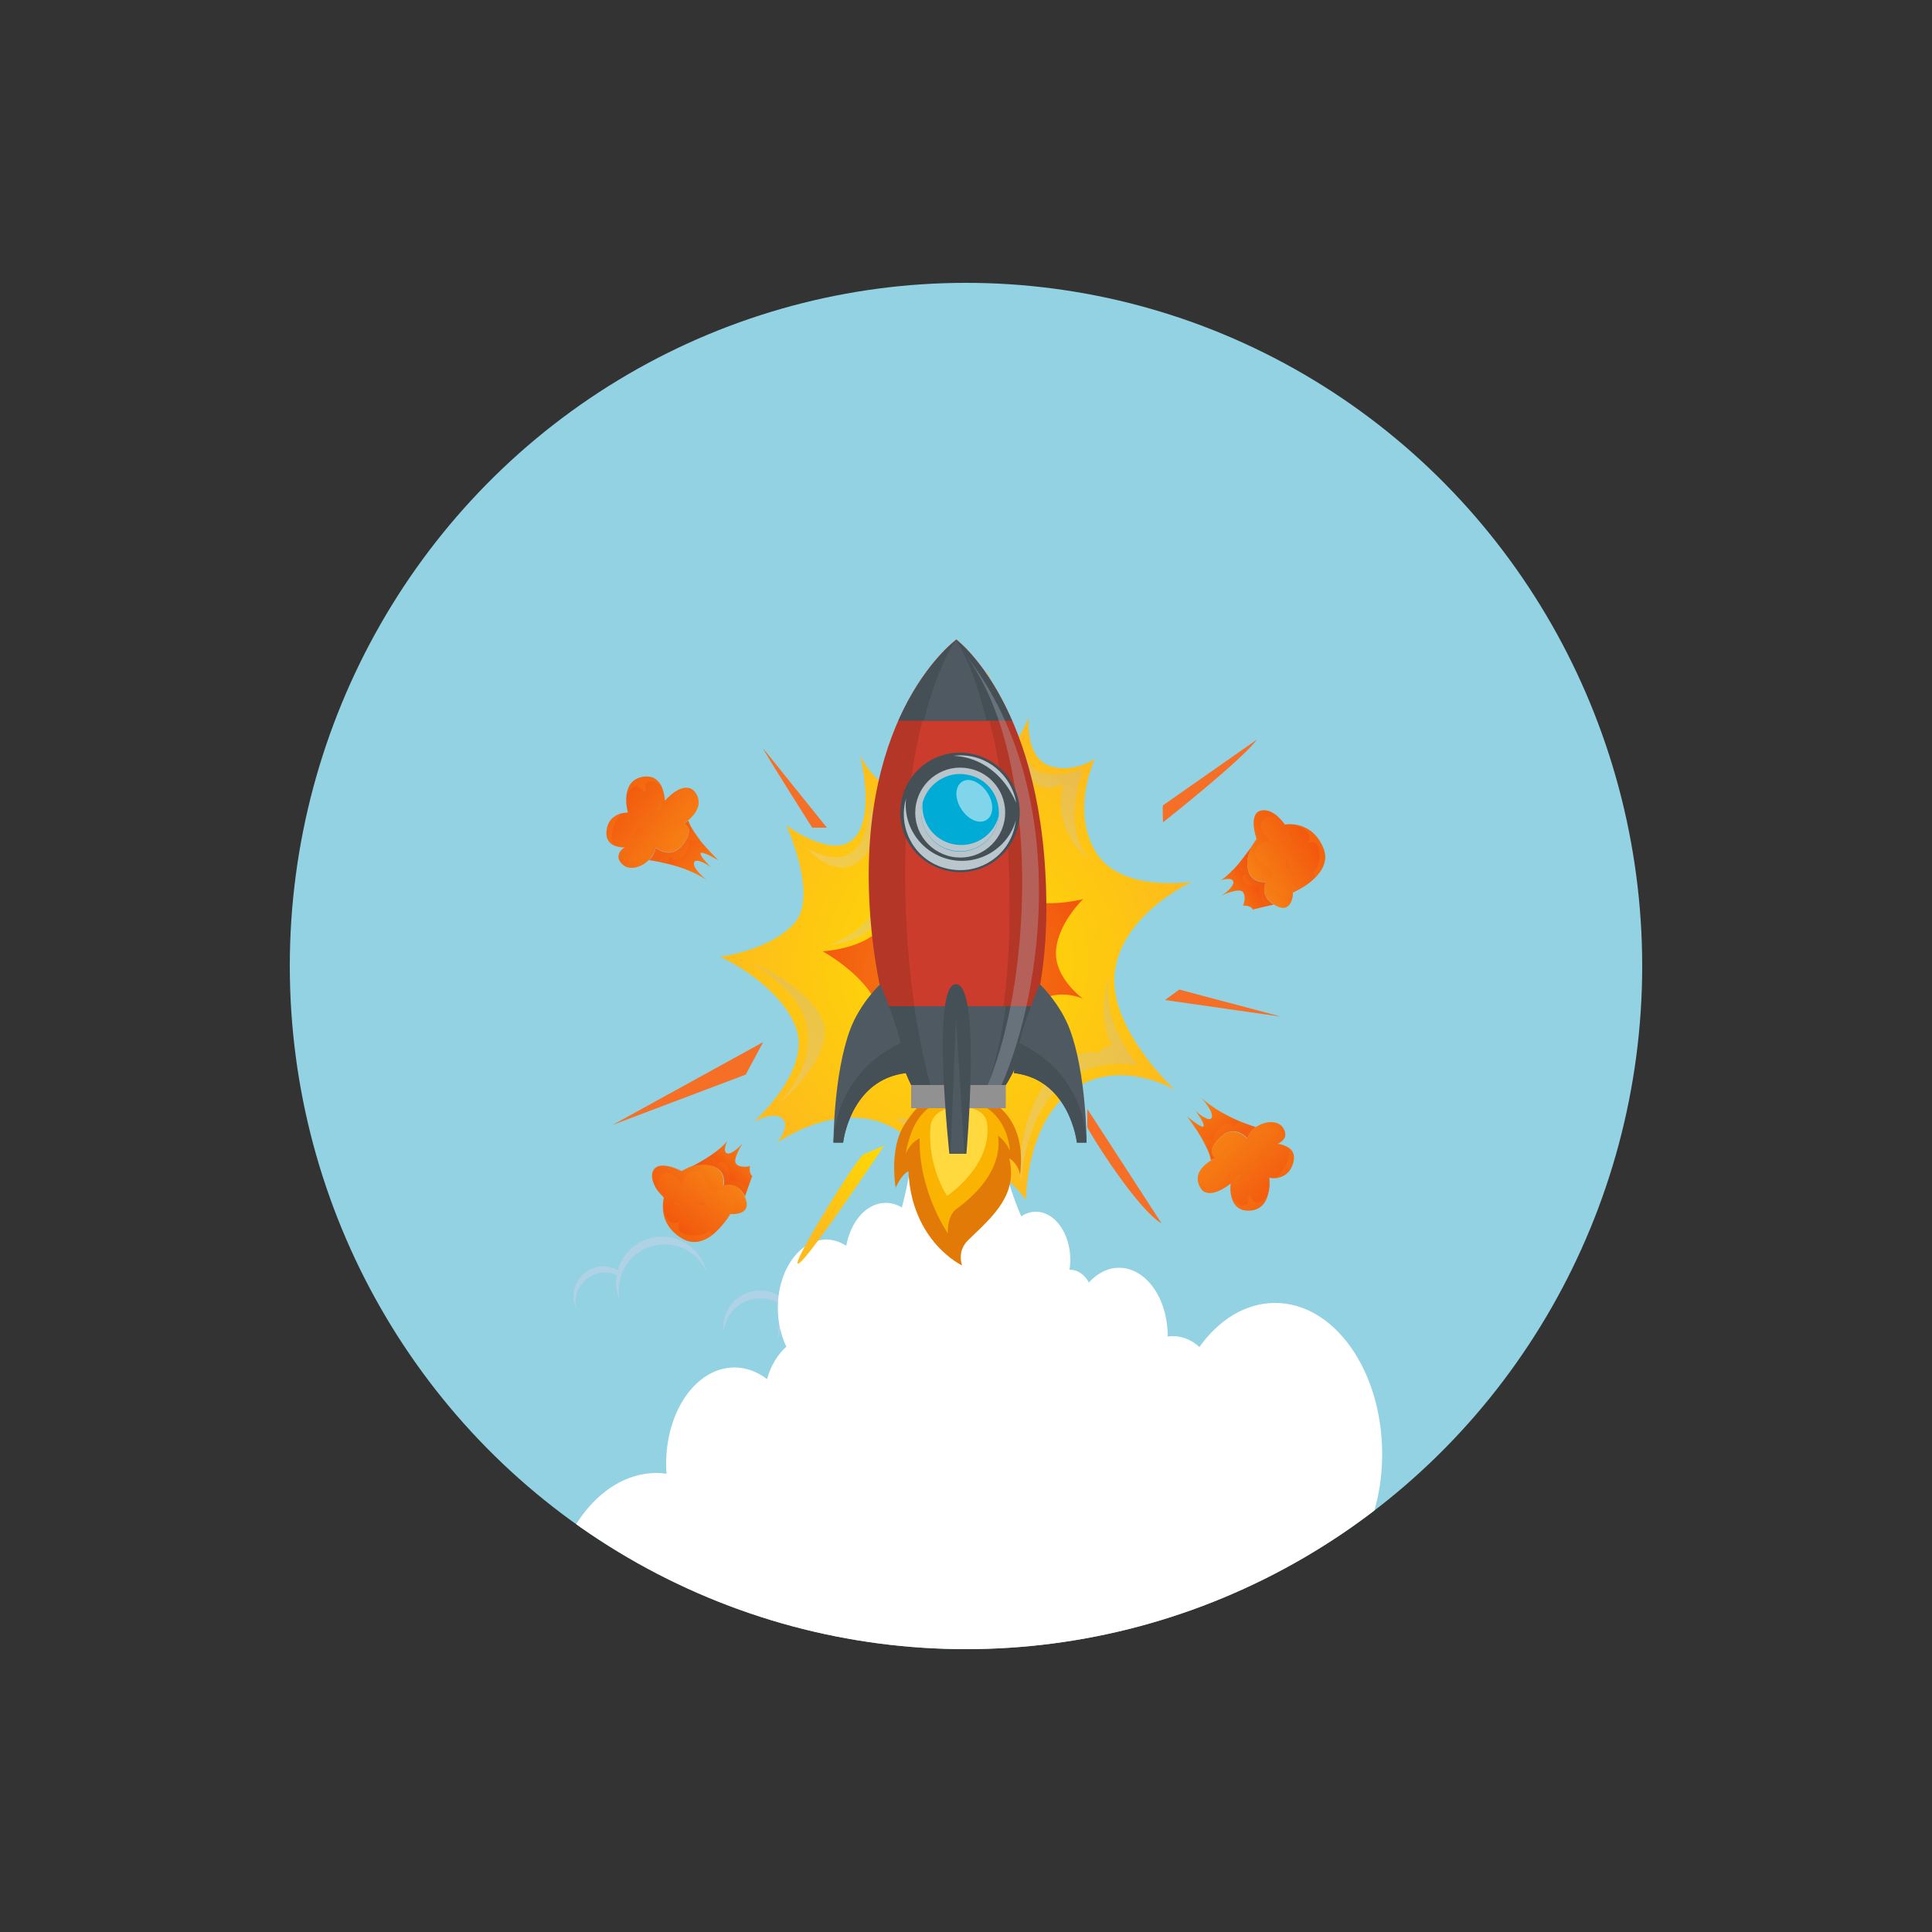 <?xml version="1.0" encoding="utf-8"?>
<!-- Generator: Adobe Illustrator 24.3.0, SVG Export Plug-In . SVG Version: 6.00 Build 0)  -->
<svg version="1.1" id="Layer_1" xmlns="http://www.w3.org/2000/svg" xmlns:xlink="http://www.w3.org/1999/xlink" x="0px" y="0px"
	 viewBox="0 0 500 500" style="enable-background:new 0 0 500 500;" xml:space="preserve">
<rect x="0" y="0" width="500" height="500" fill="#333333" stroke="none"/>
<style type="text/css">
	.st0{fill:none;}
	.st1{fill:#93D2E2;}
	.st2{fill:#AFD2E6;}
	.st3{clip-path:url(#SVGID_2_);fill:#FFFFFF;}
	.st4{fill:url(#SVGID_3_);}
	.st5{fill:url(#SVGID_4_);}
	.st6{fill:url(#SVGID_5_);}
	.st7{fill:#F56F26;}
	.st8{opacity:0.3;fill:url(#SVGID_6_);}
	.st9{opacity:0.3;fill:url(#SVGID_7_);}
	.st10{opacity:0.3;fill:url(#SVGID_8_);}
	.st11{opacity:0.3;fill:url(#SVGID_9_);}
	.st12{opacity:0.3;fill:url(#SVGID_10_);}
	.st13{opacity:0.3;fill:url(#SVGID_11_);}
	.st14{opacity:0.3;fill:url(#SVGID_12_);}
	.st15{fill:url(#SVGID_13_);}
	.st16{fill:url(#SVGID_14_);}
	.st17{opacity:0.3;fill:url(#SVGID_15_);}
	.st18{opacity:0.3;fill:url(#SVGID_16_);}
	.st19{opacity:0.3;fill:url(#SVGID_17_);}
	.st20{opacity:0.3;fill:url(#SVGID_18_);}
	.st21{opacity:0.3;fill:url(#SVGID_19_);}
	.st22{opacity:0.3;fill:#F78313;}
	.st23{fill:url(#SVGID_20_);}
	.st24{fill:url(#SVGID_21_);}
	.st25{opacity:0.3;fill:url(#SVGID_22_);}
	.st26{opacity:0.3;fill:url(#SVGID_23_);}
	.st27{opacity:0.3;fill:url(#SVGID_24_);}
	.st28{opacity:0.3;fill:url(#SVGID_25_);}
	.st29{opacity:0.3;fill:url(#SVGID_26_);}
	.st30{fill:url(#SVGID_27_);}
	.st31{fill:url(#SVGID_28_);}
	.st32{fill:url(#SVGID_29_);}
	.st33{opacity:0.3;fill:url(#SVGID_30_);}
	.st34{opacity:0.3;fill:url(#SVGID_31_);}
	.st35{opacity:0.3;fill:url(#SVGID_32_);}
	.st36{opacity:0.3;fill:url(#SVGID_33_);}
	.st37{fill:url(#SVGID_34_);}
	.st38{fill:url(#SVGID_35_);}
	.st39{fill:url(#SVGID_36_);}
	.st40{opacity:0.3;fill:url(#SVGID_37_);}
	.st41{opacity:0.3;fill:url(#SVGID_38_);}
	.st42{opacity:0.3;fill:url(#SVGID_39_);}
	.st43{opacity:0.3;fill:url(#SVGID_40_);}
	.st44{fill:url(#SVGID_41_);}
	.st45{fill:#B33626;}
	.st46{fill:#CB3C2D;}
	.st47{fill:#454F56;}
	.st48{fill:#4E5961;}
	.st49{opacity:0.3;fill:#B9C6CE;}
	.st50{fill:#E27A08;}
	.st51{fill:#F9B300;}
	.st52{fill:#FFD93D;}
	.st53{fill:#929191;}
	.st54{fill:#B8C3CA;}
	.st55{fill:#00ABD5;}
	.st56{fill:#B9C6CE;}
	.st57{opacity:0.5;fill:#FFFFFF;}
</style>
<rect x="-1313.2" y="-631.2" class="st0" width="750" height="500"/>
<ellipse class="st1" cx="250" cy="250" rx="175" ry="176.8"/>
<g>
	<path class="st2" d="M216.2,333c7.7,0,14.1,5.9,14.7,13.5c0-0.4,0.1-0.9,0.1-1.3c0-8.2-6.6-14.8-14.8-14.8
		c-8.2,0-14.8,6.6-14.8,14.8c0,0.4,0,0.9,0.1,1.3C202.2,339,208.5,333,216.2,333z"/>
	<path class="st2" d="M203.7,338.3c0.1-0.2,0.2-0.3,0.4-0.5c0-0.1,0.1-0.1,0.1-0.2c-1.7-2.2-4.4-3.6-7.5-3.6c-5.3,0-9.5,4.3-9.5,9.5
		c0,0.3,0,0.7,0.1,1c0.5-4.8,4.6-8.5,9.5-8.5c2.6,0,4.9,1,6.6,2.6C203.5,338.7,203.6,338.5,203.7,338.3z"/>
</g>
<g>
	<path class="st2" d="M168.4,322.6c5.9-1.9,12.2,1.1,14.5,6.7c-0.1-0.3-0.2-0.7-0.3-1c-2-6.2-8.6-9.7-14.9-7.7
		c-6.2,2-9.7,8.6-7.7,14.9c0.1,0.3,0.2,0.7,0.4,1C159.1,330.5,162.5,324.4,168.4,322.6z"/>
	<path class="st2" d="M160.1,329.6c0-0.1,0.1-0.3,0.2-0.4c0,0,0-0.1,0.1-0.2c-1.9-1.2-4.3-1.7-6.6-0.9c-4,1.3-6.3,5.6-5,9.6
		c0.1,0.3,0.2,0.5,0.3,0.8c-0.8-3.8,1.4-7.6,5.2-8.8c2-0.6,4-0.4,5.7,0.4C160,329.9,160,329.8,160.1,329.6z"/>
</g>
<g>
	<defs>
		<ellipse id="SVGID_1_" cx="250" cy="250" rx="175" ry="176.8"/>
	</defs>
	<clipPath id="SVGID_2_">
		<use xlink:href="#SVGID_1_"  style="overflow:visible;"/>
	</clipPath>
	<path class="st3" d="M342.4,411.2c9.1-6.4,15.3-19.6,15.3-34.9c0-21.6-12.4-39.1-27.7-39.1c-7.7,0-14.6,4.4-19.6,11.4
		c-2-1.8-4.3-2.8-6.8-2.8c-0.5,0-0.9,0-1.4,0.1c0,0,0-0.1,0-0.1c0-9.8-5.6-17.7-12.6-17.7c-2.9,0-5.6,1.4-7.8,3.8
		c-1.1-2-2.9-3.3-4.8-3.3c-0.1,0-0.1,0-0.2,0c0.1-0.8,0.2-1.6,0.2-2.5c0-6.9-4-12.5-8.9-12.5c-1.4,0-2.6,0.4-3.8,1.2
		c-9-20.5-10.1-50.3,7.9-59.4c4.4-7.2-52.5-16.7-46.1,1.1c10,10.2,13.9,31,7.3,56c-1.3-0.8-2.7-1.2-4.2-1.2c-4.9,0-9,4.7-10.2,11.1
		c-1.6-1-3.3-1.6-5.1-1.6c-7,0-12.6,7.9-12.6,17.7c0,3.7,0.8,7.1,2.2,10c-2.2,2-4,4.9-5,8.4c-2.5-1.9-5.4-3-8.4-3
		c-9.8,0-17.7,11.1-17.7,24.9c0,0.9,0,1.7,0.1,2.6c-0.8-0.1-1.7-0.2-2.5-0.2c-15.4,0-27.9,17.6-27.9,39.3
		c0,21.7,12.5,39.3,27.9,39.3c15.4,0,152.2,0,162.5,0c10.3,0,18.7-11.8,18.7-26.3C351.3,424.1,347.8,415.8,342.4,411.2z"/>
</g>
<g>
	<radialGradient id="SVGID_3_" cx="247.462" cy="249.032" r="62.211" gradientUnits="userSpaceOnUse">
		<stop  offset="5.082110e-03" style="stop-color:#FFDD00"/>
		<stop  offset="1" style="stop-color:#FDBB1C"/>
	</radialGradient>
	<path class="st4" d="M222.6,195.5c0,0,6.1,13.8,21.3,11.3c15.2-2.6,22.3-21.1,22.3-21.1s-0.9,10.1,5.2,12.4c6.1,2.3,12-1.7,12-1.7
		s-6.3,12.7,0,23.8c6.3,11,25.1,8,25.1,8s-17.6,8-19.9,22.7C286.2,265.6,304,282,304,282s-14.1-8.4-26.3,0
		c-12.2,8.4-12.2,28.6-12.2,28.6s-5.4-8.4-11.3-7.3c-5.9,1.2-10.3,9.1-10.3,9.1s-1.6-16.2-15-21.6c-13.4-5.4-27.7,4.9-27.7,4.9
		s3.5-4.5,1.2-6.3c-2.3-1.9-7.3,0.9-7.3,0.9s15.2-13.4,10.8-24.6c-4.5-11.3-19.5-18.1-19.5-18.1s12.9-1.6,19.2-8.7
		c6.3-7-2.1-25.3-2.1-25.3s12.2,9.1,17.6,3.3C226.6,211.2,222.6,195.5,222.6,195.5z"/>
	<radialGradient id="SVGID_4_" cx="246.525" cy="252.432" r="35.569" gradientUnits="userSpaceOnUse">
		<stop  offset="0" style="stop-color:#F78515"/>
		<stop  offset="1" style="stop-color:#F2580E"/>
	</radialGradient>
	<path class="st5" d="M228.7,225.9c0,0,5.6,6.8,14.5,4.7c8.9-2.1,14.8-15.5,14.8-15.5s-1.6,10.9,3.8,15.9c5.4,5,18.5,1.7,18.5,1.7
		s-6.6,6.3-7,13.4c-0.5,7,7,12.4,7,12.4s-7.5-3.8-14.3,2.6c-6.8,6.3-5.6,16.6-5.6,16.6s-3-4-5.9-1.6c-2.8,2.3-2.6,13.6-2.6,13.6
		s-2-10.6-14-4.2c0,0,4.7-9.1-1.6-13.4c-6.3-4.2-14.3,4.2-14.3,4.2s8.4-9.8,4.5-17.4c-4-7.5-13.6-12.7-13.6-12.7s9.8-0.5,14.8-5.6
		C232.5,235.5,228.7,225.9,228.7,225.9z"/>
	<linearGradient id="SVGID_5_" gradientUnits="userSpaceOnUse" x1="230.366" y1="293.538" x2="210.612" y2="318.731">
		<stop  offset="5.082110e-03" style="stop-color:#FFDD00"/>
		<stop  offset="1" style="stop-color:#FDBB1C"/>
	</linearGradient>
	<path class="st6" d="M223.4,298.8c-2.3,1.9-17,25.8-17,28c0,3.3,22.4-30.3,22.4-30.3L223.4,298.8z"/>
	<path class="st7" d="M281.4,291.7c0.2,0.9,12.7,21.1,19.2,24.9L281.4,287V291.7z"/>
	<polygon class="st7" points="301.5,258.8 331.5,263.1 305.2,256.1 	"/>
	<path class="st7" d="M301,208.4c-0.2,0.5,0,4.4,0,4.4s20.2-15.9,24.3-21.4L301,208.4z"/>
	<path class="st7" d="M197.5,193.7c0,0.5,12.7,20.5,12.7,20.5h3.8L197.5,193.7z"/>
	<polygon class="st7" points="158.6,291.1 197.5,269.7 193,278.1 	"/>
	<linearGradient id="SVGID_6_" gradientUnits="userSpaceOnUse" x1="206.943" y1="231.769" x2="227.425" y2="207.412">
		<stop  offset="5.102040e-03" style="stop-color:#E6E6E6"/>
		<stop  offset="1" style="stop-color:#BFBCC1"/>
	</linearGradient>
	<path class="st8" d="M209,219.5c0,0,8,5.3,12.6,0c4.6-5.3,3.2-15.5,3.2-15.5s4,14.6-2.7,19.1C215.5,227.7,209,219.5,209,219.5z"/>
	<linearGradient id="SVGID_7_" gradientUnits="userSpaceOnUse" x1="244.401" y1="234.642" x2="275.745" y2="197.369">
		<stop  offset="5.102040e-03" style="stop-color:#E6E6E6"/>
		<stop  offset="1" style="stop-color:#BFBCC1"/>
	</linearGradient>
	<path class="st9" d="M238.8,209c0,0,17.2,0.8,26-15.3c0,0,0.8,5.7,5.5,6.5c4.8,0.8,10-1,10-1s-5.9,14.1,1.5,23.3
		c0,0-9.8-7.1-6.6-19.7c0,0-5.9,4.2-10.5-3.6C264.7,199.3,252.7,214,238.8,209z"/>
	<linearGradient id="SVGID_8_" gradientUnits="userSpaceOnUse" x1="182.953" y1="285.535" x2="206.401" y2="257.651">
		<stop  offset="5.102040e-03" style="stop-color:#E6E6E6"/>
		<stop  offset="1" style="stop-color:#BFBCC1"/>
	</linearGradient>
	<path class="st10" d="M194.1,249c0,0,13.9,7.3,14.9,18c1,10.7-7.4,18.5-7.4,18.5s15.2-12.4,11.2-21.6
		C208.8,254.8,194.1,249,194.1,249z"/>
	<linearGradient id="SVGID_9_" gradientUnits="userSpaceOnUse" x1="242.25" y1="321.502" x2="293.205" y2="260.906">
		<stop  offset="5.102040e-03" style="stop-color:#E6E6E6"/>
		<stop  offset="1" style="stop-color:#BFBCC1"/>
	</linearGradient>
	<path class="st11" d="M264.2,305.9c0.1,1.2,0.6-34.1,30.2-30.3c0,0-9.4-10.5-7.4-23.2c0,0-3.5,10.5,0.8,18.2c0,0-2.5,0-3.1,1.9
		c0,0-6.3-1.9-12.2,5.2C266.4,284.8,263.2,296.3,264.2,305.9z"/>
	<linearGradient id="SVGID_10_" gradientUnits="userSpaceOnUse" x1="233.263" y1="305.221" x2="241.507" y2="295.417">
		<stop  offset="5.102040e-03" style="stop-color:#E6E6E6"/>
		<stop  offset="1" style="stop-color:#BFBCC1"/>
	</linearGradient>
	<path class="st12" d="M232.1,289.7c0.6,0.2,10.9,7.6,12.2,19.3c0,0,2.5-8.4-4.2-15.1C233.4,287.2,232.1,289.7,232.1,289.7z"/>
	<linearGradient id="SVGID_11_" gradientUnits="userSpaceOnUse" x1="210.201" y1="253.489" x2="229.38" y2="230.681">
		<stop  offset="5.102040e-03" style="stop-color:#E6E6E6"/>
		<stop  offset="1" style="stop-color:#BFBCC1"/>
	</linearGradient>
	<path class="st13" d="M227.5,228c-0.1-0.9,6.1,14.6-12.8,16.5C214.7,244.5,229.2,239.6,227.5,228z"/>
	<linearGradient id="SVGID_12_" gradientUnits="userSpaceOnUse" x1="230.93" y1="279.985" x2="240.629" y2="268.451">
		<stop  offset="0" style="stop-color:#F78515"/>
		<stop  offset="1" style="stop-color:#F2580E"/>
	</linearGradient>
	<path class="st14" d="M240.7,281.7c0,0,3.4-9.4-2.9-12c-6.3-2.7-9.4,0-9.4,0s6.2-6.1,11.5-2.4C245.3,271,240.7,281.7,240.7,281.7z"
		/>
	<g>
		<linearGradient id="SVGID_13_" gradientUnits="userSpaceOnUse" x1="184.323" y1="228.093" x2="174.238" y2="218.484">
			<stop  offset="0" style="stop-color:#F78515"/>
			<stop  offset="1" style="stop-color:#F2580E"/>
		</linearGradient>
		<path class="st15" d="M179.6,223.3c-0.3,1.6,3.1,4.3,3.5,4.6c-3.4-2.4-7.8-3.8-11-4.5c-2.4-0.6-4.1-0.8-4.1-0.8v0
			c0.9-0.9,1.5-2,1.7-3.2c0,0,3.8,3.4,7.1-0.9c3.3-4.3,0.2-5.3,0.2-5.3s0.1-0.1,0.3-0.2c0.2-0.1,0.5-0.4,0.8-0.6
			c0.5,1.5,1.7,3.3,3,5c2.2,2.7,4.7,5.1,4.9,5.3c-0.2-0.1-4.7-2.8-4.7-1.8c0,1,2.8,3.6,3,3.8C184.2,224.4,179.9,221.6,179.6,223.3z"
			/>
		<linearGradient id="SVGID_14_" gradientUnits="userSpaceOnUse" x1="178.322" y1="220.379" x2="159.617" y2="205.969">
			<stop  offset="0" style="stop-color:#F78515"/>
			<stop  offset="1" style="stop-color:#F2580E"/>
		</linearGradient>
		<path class="st16" d="M178.2,212.2c-0.7,0.6-1.2,0.9-1.2,0.9s3.1,1-0.2,5.3c-3.3,4.3-7.1,0.9-7.1,0.9c-0.2,1.2-0.9,2.3-1.7,3.2
			c-2.1,2.1-5.3,2.9-7,1.1c-0.8-0.8-1-1.5-0.9-2.2c0.1-1.3,1.6-2.1,1.6-2.1s-1.6,0.1-3-0.6c-1.1-0.6-2-1.7-1.7-3.9
			c0.4-2.9,2.4-3.9,3.8-4.3c0.9-0.2,1.7-0.2,1.7-0.2s-0.6-2-0.4-4.2c0,0,0,0,0,0c0.2-2.1,1.1-4.4,4-5c2.8-0.6,4.3,0.8,5.1,2.4
			c0.8,1.7,0.9,3.7,0.9,3.7s3.2-3.8,6-3.3c0.7,0.1,1.4,0.5,2,1.4C182,208.3,179.7,210.9,178.2,212.2z"/>
		<linearGradient id="SVGID_15_" gradientUnits="userSpaceOnUse" x1="177.504" y1="219.748" x2="166.927" y2="211.6">
			<stop  offset="0" style="stop-color:#F78515"/>
			<stop  offset="1" style="stop-color:#F2580E"/>
		</linearGradient>
		<path class="st17" d="M178.2,212.2c-0.7,0.6-1.2,0.9-1.2,0.9s3.1,1-0.2,5.3c-3.3,4.3-7.1,0.9-7.1,0.9c-0.2,1.2-0.9,2.3-1.7,3.2
			c-2.1,2.1-5.3,2.9-7,1.1c-0.8-0.8-1-1.5-0.9-2.2c0.7,1,2.1,2,4.5,1.6c3.6-0.5,4.7-4.6,4.7-4.6c1,0.9,2.5,1.9,6-1.2
			c3.5-3.1-0.9-4.5-0.9-4.5c5.5-1.4,5.1-6.2,3.6-8.8c0.7,0.1,1.4,0.5,2,1.4C182,208.3,179.7,210.9,178.2,212.2z"/>
		<linearGradient id="SVGID_16_" gradientUnits="userSpaceOnUse" x1="167.273" y1="216.627" x2="164.765" y2="214.695">
			<stop  offset="0" style="stop-color:#F78515"/>
			<stop  offset="1" style="stop-color:#F2580E"/>
		</linearGradient>
		<path class="st18" d="M164.3,216.3c0,0.2,1.3-1.6,3.7-1.2C168,215.1,164.6,212.9,164.3,216.3z"/>
		<linearGradient id="SVGID_17_" gradientUnits="userSpaceOnUse" x1="171.664" y1="208.744" x2="169.131" y2="206.792">
			<stop  offset="0" style="stop-color:#F78515"/>
			<stop  offset="1" style="stop-color:#F2580E"/>
		</linearGradient>
		<path class="st19" d="M170.4,205.3c0,0,2.3,3.7-0.6,4.5C169.8,209.8,171.2,208,170.4,205.3z"/>
		<linearGradient id="SVGID_18_" gradientUnits="userSpaceOnUse" x1="174.881" y1="214.805" x2="172.764" y2="213.173">
			<stop  offset="0" style="stop-color:#F78515"/>
			<stop  offset="1" style="stop-color:#F2580E"/>
		</linearGradient>
		<path class="st20" d="M174.5,211.1c0,0,2,3.6-2,5.2C172.5,216.4,175.3,213.5,174.5,211.1z"/>
		<linearGradient id="SVGID_19_" gradientUnits="userSpaceOnUse" x1="180.733" y1="226.163" x2="161.133" y2="203.667">
			<stop  offset="0" style="stop-color:#F78515"/>
			<stop  offset="1" style="stop-color:#F2580E"/>
		</linearGradient>
		<path class="st21" d="M178.4,217.5c0,0,0.1,2.6-1.8,4.2c-1.9,1.6-3.4,0-3.4,0c0.3,0.8-0.4,1.4-1,1.6c-2.4-0.6-4.1-0.8-4.1-0.8v0
			c0.9-0.9,1.5-2,1.7-3.2c0,0,3.8,3.4,7.1-0.9c3.3-4.3,0.2-5.3,0.2-5.3s0.1-0.1,0.3-0.2c0.2-0.1,0.5-0.4,0.8-0.6
			c0.5,1.5,1.7,3.3,3,5C180,217.7,178.4,217.5,178.4,217.5z"/>
		<path class="st22" d="M158.7,218.7c-1.1-0.6-2-1.7-1.7-3.9c0.4-2.9,2.4-3.9,3.8-4.3C159.4,212,157.5,215.7,158.7,218.7z"/>
		<path class="st22" d="M171.3,203.6c-1-1-2.3-1.7-3.3-1.4c-1.7,0.5-0.8,2.2-0.8,2.2s-0.6,0.5-0.5,0.6c-0.1-0.1-1.3-2.1-2.8-1.3
			c-0.9,0.5-1.5,1.5-1.8,2.5c0.2-2.1,1.1-4.4,4-5C169,200.5,170.5,202,171.3,203.6z"/>
	</g>
	<g>
		
			<linearGradient id="SVGID_20_" gradientUnits="userSpaceOnUse" x1="1471.515" y1="923.324" x2="1461.431" y2="913.715" gradientTransform="matrix(-0.988 -0.153 0.153 -0.988 1622.262 1421.785)">
			<stop  offset="0" style="stop-color:#F78515"/>
			<stop  offset="1" style="stop-color:#F2580E"/>
		</linearGradient>
		<path class="st23" d="M313.6,289.2c0.5-1.6-2.4-4.7-2.7-5.1c3,2.8,7.1,4.9,10.2,6.2c2.3,0.9,3.9,1.4,3.9,1.4l0,0
			c-1,0.7-1.8,1.7-2.2,2.9c0,0-3.2-4-7.1-0.2c-3.9,3.7-1,5.2-1,5.2s-0.1,0.1-0.4,0.2c-0.2,0.1-0.6,0.3-0.9,0.5
			c-0.2-1.6-1.2-3.6-2.2-5.4c-1.7-3-3.9-5.8-4-6c0.2,0.2,4.2,3.5,4.3,2.5c0.2-1-2.2-4-2.3-4.2C309.2,287.5,313.1,290.8,313.6,289.2z
			"/>
		
			<linearGradient id="SVGID_21_" gradientUnits="userSpaceOnUse" x1="1465.514" y1="915.609" x2="1446.81" y2="901.199" gradientTransform="matrix(-0.988 -0.153 0.153 -0.988 1622.262 1421.785)">
			<stop  offset="0" style="stop-color:#F78515"/>
			<stop  offset="1" style="stop-color:#F2580E"/>
		</linearGradient>
		<path class="st24" d="M313.3,300.4c0.7-0.4,1.3-0.7,1.3-0.7s-2.9-1.5,1-5.2c3.9-3.8,7.1,0.2,7.1,0.2c0.4-1.2,1.2-2.2,2.2-2.9
			c2.3-1.7,5.7-2,7.1,0c0.6,0.9,0.7,1.7,0.6,2.3c-0.4,1.3-1.9,1.9-1.9,1.9s1.6,0.2,2.9,1.1c1,0.7,1.7,2,1,4.1
			c-0.9,2.8-2.9,3.5-4.4,3.7c-1,0.1-1.7-0.1-1.7-0.1s0.3,2.1-0.3,4.2c0,0,0,0,0,0c-0.5,2.1-1.8,4.1-4.7,4.3
			c-2.9,0.2-4.2-1.5-4.7-3.2c-0.6-1.8-0.3-3.8-0.3-3.8s-3.8,3.2-6.4,2.3c-0.7-0.2-1.3-0.8-1.7-1.7
			C308.9,303.7,311.6,301.5,313.3,300.4z"/>
		
			<linearGradient id="SVGID_22_" gradientUnits="userSpaceOnUse" x1="1464.696" y1="914.979" x2="1454.119" y2="906.831" gradientTransform="matrix(-0.988 -0.153 0.153 -0.988 1622.262 1421.785)">
			<stop  offset="0" style="stop-color:#F78515"/>
			<stop  offset="1" style="stop-color:#F2580E"/>
		</linearGradient>
		<path class="st25" d="M313.3,300.4c0.7-0.4,1.3-0.7,1.3-0.7s-2.9-1.5,1-5.2c3.9-3.8,7.1,0.2,7.1,0.2c0.4-1.2,1.2-2.2,2.2-2.9
			c2.3-1.7,5.7-2,7.1,0c0.6,0.9,0.7,1.7,0.6,2.3c-0.5-1.1-1.8-2.3-4.2-2.3c-3.7,0-5.4,3.8-5.4,3.8c-0.8-1.1-2.2-2.3-6.1,0.2
			c-4,2.5,0.2,4.6,0.2,4.6c-5.7,0.5-6,5.3-4.9,8.2c-0.7-0.2-1.3-0.8-1.7-1.7C308.9,303.7,311.6,301.5,313.3,300.4z"/>
		
			<linearGradient id="SVGID_23_" gradientUnits="userSpaceOnUse" x1="1454.465" y1="911.857" x2="1451.958" y2="909.926" gradientTransform="matrix(-0.988 -0.153 0.153 -0.988 1622.262 1421.785)">
			<stop  offset="0" style="stop-color:#F78515"/>
			<stop  offset="1" style="stop-color:#F2580E"/>
		</linearGradient>
		<path class="st26" d="M327.7,298.5c0.1-0.2-1.5,1.4-3.9,0.6C323.8,299.1,326.8,301.8,327.7,298.5z"/>
		
			<linearGradient id="SVGID_24_" gradientUnits="userSpaceOnUse" x1="1458.856" y1="903.974" x2="1456.323" y2="902.023" gradientTransform="matrix(-0.988 -0.153 0.153 -0.988 1622.262 1421.785)">
			<stop  offset="0" style="stop-color:#F78515"/>
			<stop  offset="1" style="stop-color:#F2580E"/>
		</linearGradient>
		<path class="st27" d="M319.9,308.4c0,0-1.7-4,1.3-4.4C321.2,304,319.6,305.7,319.9,308.4z"/>
		
			<linearGradient id="SVGID_25_" gradientUnits="userSpaceOnUse" x1="1462.073" y1="910.035" x2="1459.955" y2="908.404" gradientTransform="matrix(-0.988 -0.153 0.153 -0.988 1622.262 1421.785)">
			<stop  offset="0" style="stop-color:#F78515"/>
			<stop  offset="1" style="stop-color:#F2580E"/>
		</linearGradient>
		<path class="st28" d="M316.8,302.1c0,0-1.4-3.9,2.8-4.9C319.5,297.2,316.4,299.5,316.8,302.1z"/>
		
			<linearGradient id="SVGID_26_" gradientUnits="userSpaceOnUse" x1="1467.926" y1="921.394" x2="1448.326" y2="898.899" gradientTransform="matrix(-0.988 -0.153 0.153 -0.988 1622.262 1421.785)">
			<stop  offset="0" style="stop-color:#F78515"/>
			<stop  offset="1" style="stop-color:#F2580E"/>
		</linearGradient>
		<path class="st29" d="M313.9,295.2c0,0,0.3-2.6,2.4-3.9c2.2-1.3,3.4,0.5,3.4,0.5c-0.1-0.9,0.6-1.3,1.3-1.5
			c2.3,0.9,3.9,1.4,3.9,1.4l0,0c-1,0.7-1.8,1.7-2.2,2.9c0,0-3.2-4-7.1-0.2c-3.9,3.7-1,5.2-1,5.2s-0.1,0.1-0.4,0.2
			c-0.2,0.1-0.6,0.3-0.9,0.5c-0.2-1.6-1.2-3.6-2.2-5.4C312.4,294.7,313.9,295.2,313.9,295.2z"/>
		<path class="st22" d="M333.6,297c1,0.7,1.7,2,1,4.1c-0.9,2.8-2.9,3.5-4.4,3.7C331.8,303.5,334.2,300.2,333.6,297z"/>
		<path class="st22" d="M318.8,310c0.8,1.1,2,2,3,1.9c1.8-0.2,1.1-2,1.1-2s0.6-0.4,0.6-0.5c0.1,0.2,0.9,2.3,2.5,1.7
			c1-0.3,1.7-1.3,2.2-2.2c-0.5,2.1-1.8,4.1-4.7,4.3C320.6,313.4,319.3,311.7,318.8,310z"/>
	</g>
	<g>
		<linearGradient id="SVGID_27_" gradientUnits="userSpaceOnUse" x1="186.298" y1="290.808" x2="165.975" y2="318.001">
			<stop  offset="0" style="stop-color:#F78515"/>
			<stop  offset="1" style="stop-color:#F2580E"/>
		</linearGradient>
		<path class="st30" d="M176.5,303c0,0,0.8-0.4,2-1C177.3,302.5,176.5,303,176.5,303z"/>
		<linearGradient id="SVGID_28_" gradientUnits="userSpaceOnUse" x1="194.389" y1="296.429" x2="187.665" y2="303.654">
			<stop  offset="0" style="stop-color:#F78515"/>
			<stop  offset="1" style="stop-color:#F2580E"/>
		</linearGradient>
		<path class="st31" d="M194.7,304.3l-1.3,3.6l-0.6,1.7c-1.9-4-5.5-2.7-5.5-2.7s1-4-3-5.1c-2.2-0.6-4.3-0.2-5.8,0.4
			c1.3-0.7,3.2-1.7,5-2.9c1.8-1.2,3.5-2.5,4.7-4c-0.1,0.2-1.3,2.8,0,3.2c1.3,0.4,3.9-2.5,4-2.6c-0.1,0.2-2.7,4.1-1.7,5.3
			c1,1.2,3.6,0.6,3.6,0.6S193.7,303.7,194.7,304.3z"/>
		<linearGradient id="SVGID_29_" gradientUnits="userSpaceOnUse" x1="186.204" y1="301.477" x2="173.965" y2="316.937">
			<stop  offset="0" style="stop-color:#F78515"/>
			<stop  offset="1" style="stop-color:#F2580E"/>
		</linearGradient>
		<path class="st32" d="M189.5,314.2c-0.3,0-0.5,0-0.5,0s-0.3,0.5-0.7,1.1c-0.8,1.1-2.1,2.8-3.7,4.1c-2.2,1.8-5.1,2.9-8.1,1.1
			c-4.9-2.9-5.1-7.2-4.9-9.3c0.1-0.8,0.2-1.3,0.2-1.3l-0.1-0.1c0,0,0,0-0.1-0.1v0c-0.3-0.3-0.9-0.9-1.5-1.7
			c-0.8-1.2-1.6-2.8-1.3-4.4c0.7-3.1,5-1.8,7.5-0.5c0,0,0.8-0.3,2-1c1.5-0.6,3.6-1,5.8-0.4c4,1.2,3,5.1,3,5.1s3.6-1.3,5.5,2.7
			c0.1,0.2,0.1,0.3,0.2,0.5C194.5,313.9,190.8,314.2,189.5,314.2z"/>
		<linearGradient id="SVGID_30_" gradientUnits="userSpaceOnUse" x1="186.764" y1="301.823" x2="179.671" y2="309.444">
			<stop  offset="0" style="stop-color:#F78515"/>
			<stop  offset="1" style="stop-color:#F2580E"/>
		</linearGradient>
		<path class="st33" d="M189.5,314.2c1.9-2.4-0.3-5.1-1.6-5.9c-1.5-0.9-3.3,0.2-3.3,0.2c0.1-0.5-1.1-0.9-1.1-0.9s-1.1-4.5-3.7-4.6
			c-2.6-0.1-3.3,3.4-3.3,3.4c-0.2-0.1-2.7-3.7-4.7-2.7c-1.6,0.8-1.8,2.7-1.5,4.2c-0.8-1.2-1.6-2.8-1.3-4.4c0.7-3.1,5-1.8,7.5-0.5
			c0,0,0.8-0.3,2-1c1.5-0.6,3.6-1,5.8-0.4c4,1.2,3,5.1,3,5.1s3.6-1.3,5.5,2.7c0.1,0.2,0.1,0.3,0.2,0.5
			C194.5,313.9,190.8,314.2,189.5,314.2z"/>
		<linearGradient id="SVGID_31_" gradientUnits="userSpaceOnUse" x1="189.377" y1="301.815" x2="185.959" y2="305.487">
			<stop  offset="0" style="stop-color:#F78515"/>
			<stop  offset="1" style="stop-color:#F2580E"/>
		</linearGradient>
		<path class="st34" d="M193.4,307.9l-0.6,1.7c-1.9-4-5.5-2.7-5.5-2.7s1-4-3-5.1c-2.2-0.6-4.3-0.2-5.8,0.4c1.3-0.7,3.2-1.7,5-2.9
			c1.1,0.1,1.9,0.8,2.2,1.9c0,0,1.3-1.2,2.4,0.3c1.1,1.4,0.6,4.1,0.6,4.1S192,305.2,193.4,307.9z"/>
		<linearGradient id="SVGID_32_" gradientUnits="userSpaceOnUse" x1="183.708" y1="311.597" x2="182.746" y2="312.631">
			<stop  offset="0" style="stop-color:#F78515"/>
			<stop  offset="1" style="stop-color:#F2580E"/>
		</linearGradient>
		<path class="st35" d="M180.7,311.7c0,0,3-0.2,3.6,2.5c0,0,0.4-2.1-1.2-2.8C181.5,310.7,180.7,311.7,180.7,311.7z"/>
		<linearGradient id="SVGID_33_" gradientUnits="userSpaceOnUse" x1="175.753" y1="311.19" x2="174.614" y2="312.414">
			<stop  offset="0" style="stop-color:#F78515"/>
			<stop  offset="1" style="stop-color:#F2580E"/>
		</linearGradient>
		<path class="st36" d="M173.4,312.5c0-0.1,1.9-1.6,3.1,0c0,0-0.5-1.5-2.1-1.3C172.9,311.3,173.4,312.5,173.4,312.5z"/>
		<path class="st22" d="M171.8,309.9c0,0-0.1,0-0.2,0.1c0-0.1,0-0.2,0.1-0.2v0L171.8,309.9L171.8,309.9z"/>
		<path class="st22" d="M184.6,319.4c-2.2,1.8-5.1,2.9-8.1,1.1c-4.9-2.9-5.1-7.2-4.9-9.3c0.1,1.6,0.5,4,1.7,4.8
			c1.6,1.1,2.6,0.1,2.7,0c-0.1,0.1-1.2,2.2,0.5,3.1c1.8,1,6,0.8,6.7-0.6C183.2,318.5,183.8,319.2,184.6,319.4z"/>
	</g>
	<g>
		
			<linearGradient id="SVGID_34_" gradientUnits="userSpaceOnUse" x1="599.246" y1="-66.003" x2="578.911" y2="-38.794" gradientTransform="matrix(-0.128 0.992 0.992 0.128 453.767 -360.634)">
			<stop  offset="0" style="stop-color:#F78515"/>
			<stop  offset="1" style="stop-color:#F2580E"/>
		</linearGradient>
		<path class="st37" d="M325.2,217.1c0,0-0.5,0.7-1.2,1.8C324.6,217.8,325.2,217.1,325.2,217.1z"/>
		
			<linearGradient id="SVGID_35_" gradientUnits="userSpaceOnUse" x1="607.333" y1="-60.375" x2="600.608" y2="-53.149" gradientTransform="matrix(-0.128 0.992 0.992 0.128 453.767 -360.634)">
			<stop  offset="0" style="stop-color:#F78515"/>
			<stop  offset="1" style="stop-color:#F2580E"/>
		</linearGradient>
		<path class="st38" d="M324.2,235.4l3.7-0.9l1.7-0.4c-3.8-2.4-2-5.8-2-5.8s-4.1,0.5-4.7-3.6c-0.4-2.3,0.4-4.3,1.1-5.7
			c-0.9,1.2-2.1,2.9-3.5,4.6c-1.4,1.6-3,3.2-4.5,4.2c0.2-0.1,2.9-0.9,3.2,0.4c0.2,1.4-2.9,3.5-3.1,3.6c0.2-0.1,4.4-2.1,5.5-1
			c1.1,1.2,0.1,3.6,0.1,3.6S323.7,234.2,324.2,235.4z"/>
		
			<linearGradient id="SVGID_36_" gradientUnits="userSpaceOnUse" x1="599.147" y1="-55.326" x2="586.909" y2="-39.867" gradientTransform="matrix(-0.128 0.992 0.992 0.128 453.767 -360.634)">
			<stop  offset="0" style="stop-color:#F78515"/>
			<stop  offset="1" style="stop-color:#F2580E"/>
		</linearGradient>
		<path class="st39" d="M334.6,231.5c0-0.3,0-0.5,0-0.5s0.5-0.2,1.2-0.6c1.2-0.6,3-1.7,4.5-3.2c2-2,3.5-4.7,2.1-7.9
			c-2.2-5.2-6.5-6-8.6-6c-0.8,0-1.3,0.1-1.3,0.1l-0.1-0.1c0,0,0,0,0-0.1l0,0c-0.2-0.3-0.8-1-1.5-1.7c-1.1-1-2.6-2-4.2-1.8
			c-3.1,0.3-2.4,4.8-1.5,7.4c0,0-0.4,0.7-1.2,1.8c-0.7,1.4-1.5,3.4-1.1,5.7c0.6,4.1,4.7,3.6,4.7,3.6s-1.8,3.4,2,5.8
			c0.1,0.1,0.3,0.2,0.5,0.3C333.7,236.4,334.5,232.8,334.6,231.5z"/>
		
			<linearGradient id="SVGID_37_" gradientUnits="userSpaceOnUse" x1="599.707" y1="-54.98" x2="592.614" y2="-47.359" gradientTransform="matrix(-0.128 0.992 0.992 0.128 453.767 -360.634)">
			<stop  offset="0" style="stop-color:#F78515"/>
			<stop  offset="1" style="stop-color:#F2580E"/>
		</linearGradient>
		<path class="st40" d="M334.6,231.5c-2.7,1.6-5-0.9-5.7-2.3c-0.7-1.6,0.7-3.2,0.7-3.2c-0.5,0.1-0.7-1.2-0.7-1.2s-4.3-1.7-4.1-4.3
			c0.2-2.6,3.8-2.9,3.8-2.9c-0.1-0.2-3.3-3.2-2-5c1-1.5,2.9-1.5,4.4-1c-1.1-1-2.6-2-4.2-1.8c-3.1,0.3-2.4,4.8-1.5,7.4
			c0,0-0.4,0.7-1.2,1.8c-0.7,1.4-1.5,3.4-1.1,5.7c0.6,4.1,4.7,3.6,4.7,3.6s-1.8,3.4,2,5.8c0.1,0.1,0.3,0.2,0.5,0.3
			C333.7,236.4,334.5,232.8,334.6,231.5z"/>
		
			<linearGradient id="SVGID_38_" gradientUnits="userSpaceOnUse" x1="602.321" y1="-54.989" x2="598.902" y2="-51.316" gradientTransform="matrix(-0.128 0.992 0.992 0.128 453.767 -360.634)">
			<stop  offset="0" style="stop-color:#F78515"/>
			<stop  offset="1" style="stop-color:#F2580E"/>
		</linearGradient>
		<path class="st41" d="M327.9,234.5l1.7-0.4c-3.8-2.4-2-5.8-2-5.8s-4.1,0.5-4.7-3.6c-0.4-2.3,0.4-4.3,1.1-5.7
			c-0.9,1.2-2.1,2.9-3.5,4.6c0,1.1,0.6,2,1.7,2.4c0,0-1.3,1.1-0.1,2.4c1.3,1.3,4,1.1,4,1.1S325.4,232.8,327.9,234.5z"/>
		
			<linearGradient id="SVGID_39_" gradientUnits="userSpaceOnUse" x1="596.652" y1="-45.206" x2="595.69" y2="-44.173" gradientTransform="matrix(-0.128 0.992 0.992 0.128 453.767 -360.634)">
			<stop  offset="0" style="stop-color:#F78515"/>
			<stop  offset="1" style="stop-color:#F2580E"/>
		</linearGradient>
		<path class="st42" d="M333.3,222.3c0,0-0.6,2.9,2,3.9c0,0-2.2,0.2-2.6-1.5C332.2,223,333.3,222.3,333.3,222.3z"/>
		
			<linearGradient id="SVGID_40_" gradientUnits="userSpaceOnUse" x1="588.697" y1="-45.613" x2="587.557" y2="-44.389" gradientTransform="matrix(-0.128 0.992 0.992 0.128 453.767 -360.634)">
			<stop  offset="0" style="stop-color:#F78515"/>
			<stop  offset="1" style="stop-color:#F2580E"/>
		</linearGradient>
		<path class="st43" d="M335,215.2c-0.1-0.1-1.8,1.7-0.4,3.1c0,0-1.4-0.7-1.1-2.2C333.9,214.6,335,215.2,335,215.2z"/>
		<path class="st22" d="M332.6,213.4c0,0,0-0.1,0.1-0.2c-0.1,0-0.2,0-0.2,0l0,0L332.6,213.4L332.6,213.4z"/>
		<path class="st22" d="M340.4,227.2c2-2,3.5-4.7,2.1-7.9c-2.2-5.2-6.5-6-8.6-6c1.6,0.3,3.9,1,4.6,2.3c0.9,1.7-0.2,2.6-0.3,2.6
			c0.2-0.1,2.3-0.9,3,0.9c0.8,2,0,6-1.4,6.6C339.8,225.8,340.3,226.4,340.4,227.2z"/>
	</g>
	<linearGradient id="SVGID_41_" gradientUnits="userSpaceOnUse" x1="252.527" y1="206.717" x2="255.103" y2="168.926">
		<stop  offset="5.082110e-03" style="stop-color:#FFDD00"/>
		<stop  offset="1" style="stop-color:#FDBB1C"/>
	</linearGradient>
	<path class="st44" d="M249.9,203.6c0,0,6-18.2,5.7-30.7c0,0,1.8,17.4,0,23.4L249.9,203.6z"/>
</g>
<g>
	<path class="st2" d="M254.7,290.1c-1.4-8.3,2.4-15.6,2.4-15.6s-7.1,4.6-5,17.3c1.2,7.3,6.1,11.2,9.4,13.5
		C258.8,301.7,255.9,297.4,254.7,290.1z"/>
	<path class="st2" d="M242.5,290.9c0.9-10.6-2.5-15.7-2.5-15.7s6.7,7.5,5.2,14.7c-1.4,7.3-4.3,13.2-7.4,15.9
		C240.1,301.9,241.9,297.6,242.5,290.9z"/>
	<path class="st45" d="M270.8,235.2c0-52.5-23.3-69.7-23.3-69.7s-25.6,18.5-22.4,69.7c1.7,27.7,10.7,45.6,10.7,45.6h12.1h12.4
		C260.3,280.8,270.8,265.3,270.8,235.2z"/>
	<path class="st46" d="M261.3,235.2c0-52.5-13.7-69.7-13.7-69.7s-15.1,18.5-13.2,69.7c1,27.7,6.3,45.6,6.3,45.6h7.1h7.3
		C255.2,280.8,261.3,265.3,261.3,235.2z"/>
	<path class="st47" d="M228.9,260.4c3.1,12.8,6.9,20.4,6.9,20.4h24.5c0,0,4.7-6.9,7.8-20.4H228.9z"/>
	<path class="st48" d="M236.6,260.4c1.9,12.8,4.2,20.4,4.2,20.4h14.8c0,0,2.8-6.9,4.7-20.4H236.6z"/>
	<path class="st47" d="M261.9,186.5c-6.6-15.1-14.4-20.9-14.4-20.9s-8.4,6.1-15,20.9H261.9z"/>
	<path class="st48" d="M255.3,186.5c-3.6-15.1-7.9-20.9-7.9-20.9s-4.6,6.1-8.3,20.9H255.3z"/>
	<path class="st49" d="M259.2,280.8c10.7-24.4,18.4-76.6-9.9-112.1c19.6,24.9,18.7,82.4,6.3,112.1H259.2z"/>
	<path class="st50" d="M264,304c-0.7-3.2-2.8-4.2-2.8-4.2c2.2,9.3-3.9,14.7-10.6,21.1c-3.1,3-1.6,6.6-1.6,6.6s-13.1-6.1-13.9-24.4
		c-1.9,0.9-3.3,4.3-3.3,4.3s-1.8-10.1,2.3-16.4c3.4-5.3,6.7-8.3,14-8.3C255.3,282.6,266,288,264,304z"/>
	<path class="st51" d="M261.4,297.9c-1.1-2.6-3.1-4-3.1-4c1.1,8.4-5.3,15-10.8,19c-2.5,1.9-2.2,6.3-2.2,6.3s-7.6-10.9-7.3-24.6
		c0,0-2.3,0.9-3.6,4c2.1-12.3,8.6-14.1,13.6-14.1C253,284.6,260.3,287.4,261.4,297.9z"/>
	<path class="st52" d="M255.5,290.9c1.2,11-10.4,18.6-10.4,18.6s-5.1-7.4-4.3-17.8c0.2-3.3,3.5-5.3,7.3-5.3
		C251.8,286.4,255.1,287.6,255.5,290.9z"/>
	<rect x="235.8" y="280.8" class="st53" width="24.5" height="6"/>
	<path class="st47" d="M263.6,213.3c-1.7,8.4-9.8,13.8-18.2,12.1c-8.4-1.7-13.8-9.8-12.1-18.2c1.7-8.4,9.8-13.8,18.2-12.1
		C259.9,196.8,265.3,205,263.6,213.3z"/>
	<path class="st54" d="M259.9,212.6c-1.3,6.3-7.4,10.4-13.7,9.1c-6.3-1.3-10.4-7.4-9.1-13.7c1.3-6.3,7.4-10.4,13.7-9.1
		C257.1,200.1,261.2,206.3,259.9,212.6z"/>
	<path class="st55" d="M258.3,212.3c-1.1,5.4-6.4,9-11.8,7.9c-5.4-1.1-9-6.4-7.9-11.8c1.1-5.4,6.4-9,11.8-7.9
		C255.9,201.5,259.4,206.8,258.3,212.3z"/>
	<path class="st56" d="M246.8,218.5c-5.2-1-8.6-5.8-8-11c-0.1,0.3-0.1,0.5-0.2,0.8c-1.1,5.4,2.4,10.7,7.9,11.8
		c5.4,1.1,10.7-2.4,11.8-7.9c0.1-0.3,0.1-0.6,0.1-0.8C257,216.4,252,219.5,246.8,218.5z"/>
	<path class="st56" d="M246.1,222.5c-7.5-1.5-12.5-8.5-11.6-15.9c-0.1,0.4-0.2,0.8-0.3,1.2c-1.6,7.9,3.5,15.6,11.4,17.1
		c7.9,1.6,15.6-3.5,17.1-11.4c0.1-0.4,0.1-0.8,0.2-1.2C260.9,219.4,253.6,224,246.1,222.5z"/>
	<path class="st56" d="M246.8,195.6c0.4,0,0.8-0.1,1.2-0.1c7.5-0.3,13.8,5.1,15,12.3C259.9,200.5,253.8,195.9,246.8,195.6z"/>
	<path class="st57" d="M255.5,205.1c1.8,2.7,1.7,5.9-0.2,7.1c-1.9,1.2-4.8-0.1-6.5-2.8c-1.8-2.7-1.7-5.9,0.2-7.1
		C250.8,201.1,253.7,202.4,255.5,205.1z"/>
	<path class="st47" d="M250.1,298.6h-4.4c0,0-4.8-43.9,1.7-43.9C254,254.7,250.1,298.6,250.1,298.6z"/>
	<polygon class="st48" points="249.6,298.6 246,298.6 247.4,263.4 	"/>
	<path class="st48" d="M234.5,277.7c-14.5,1.7-16.3,18-16.3,18h-2.5c0,0,0-17.6,4.3-29.2c2.5-6.8,7.8-11.8,7.8-11.8
		S233.7,267.9,234.5,277.7z"/>
	<path class="st47" d="M234.5,277.7c-14.5,1.7-16.3,18-16.3,18h-2.5c0,0-0.2-17.6,17.5-25.8C233.7,272.6,234.3,275.2,234.5,277.7z"
		/>
	<path class="st48" d="M262.4,277.7c14.5,1.7,16.3,18,16.3,18h2.5c0,0,0-17.6-4.3-29.2c-2.5-6.8-7.8-11.8-7.8-11.8
		S263.2,267.9,262.4,277.7z"/>
	<path class="st47" d="M262.4,277.7c14.5,1.7,16.3,18,16.3,18h2.5c0,0,0.2-17.6-17.5-25.8C263.1,272.6,262.6,275.2,262.4,277.7z"/>
</g>
</svg>

